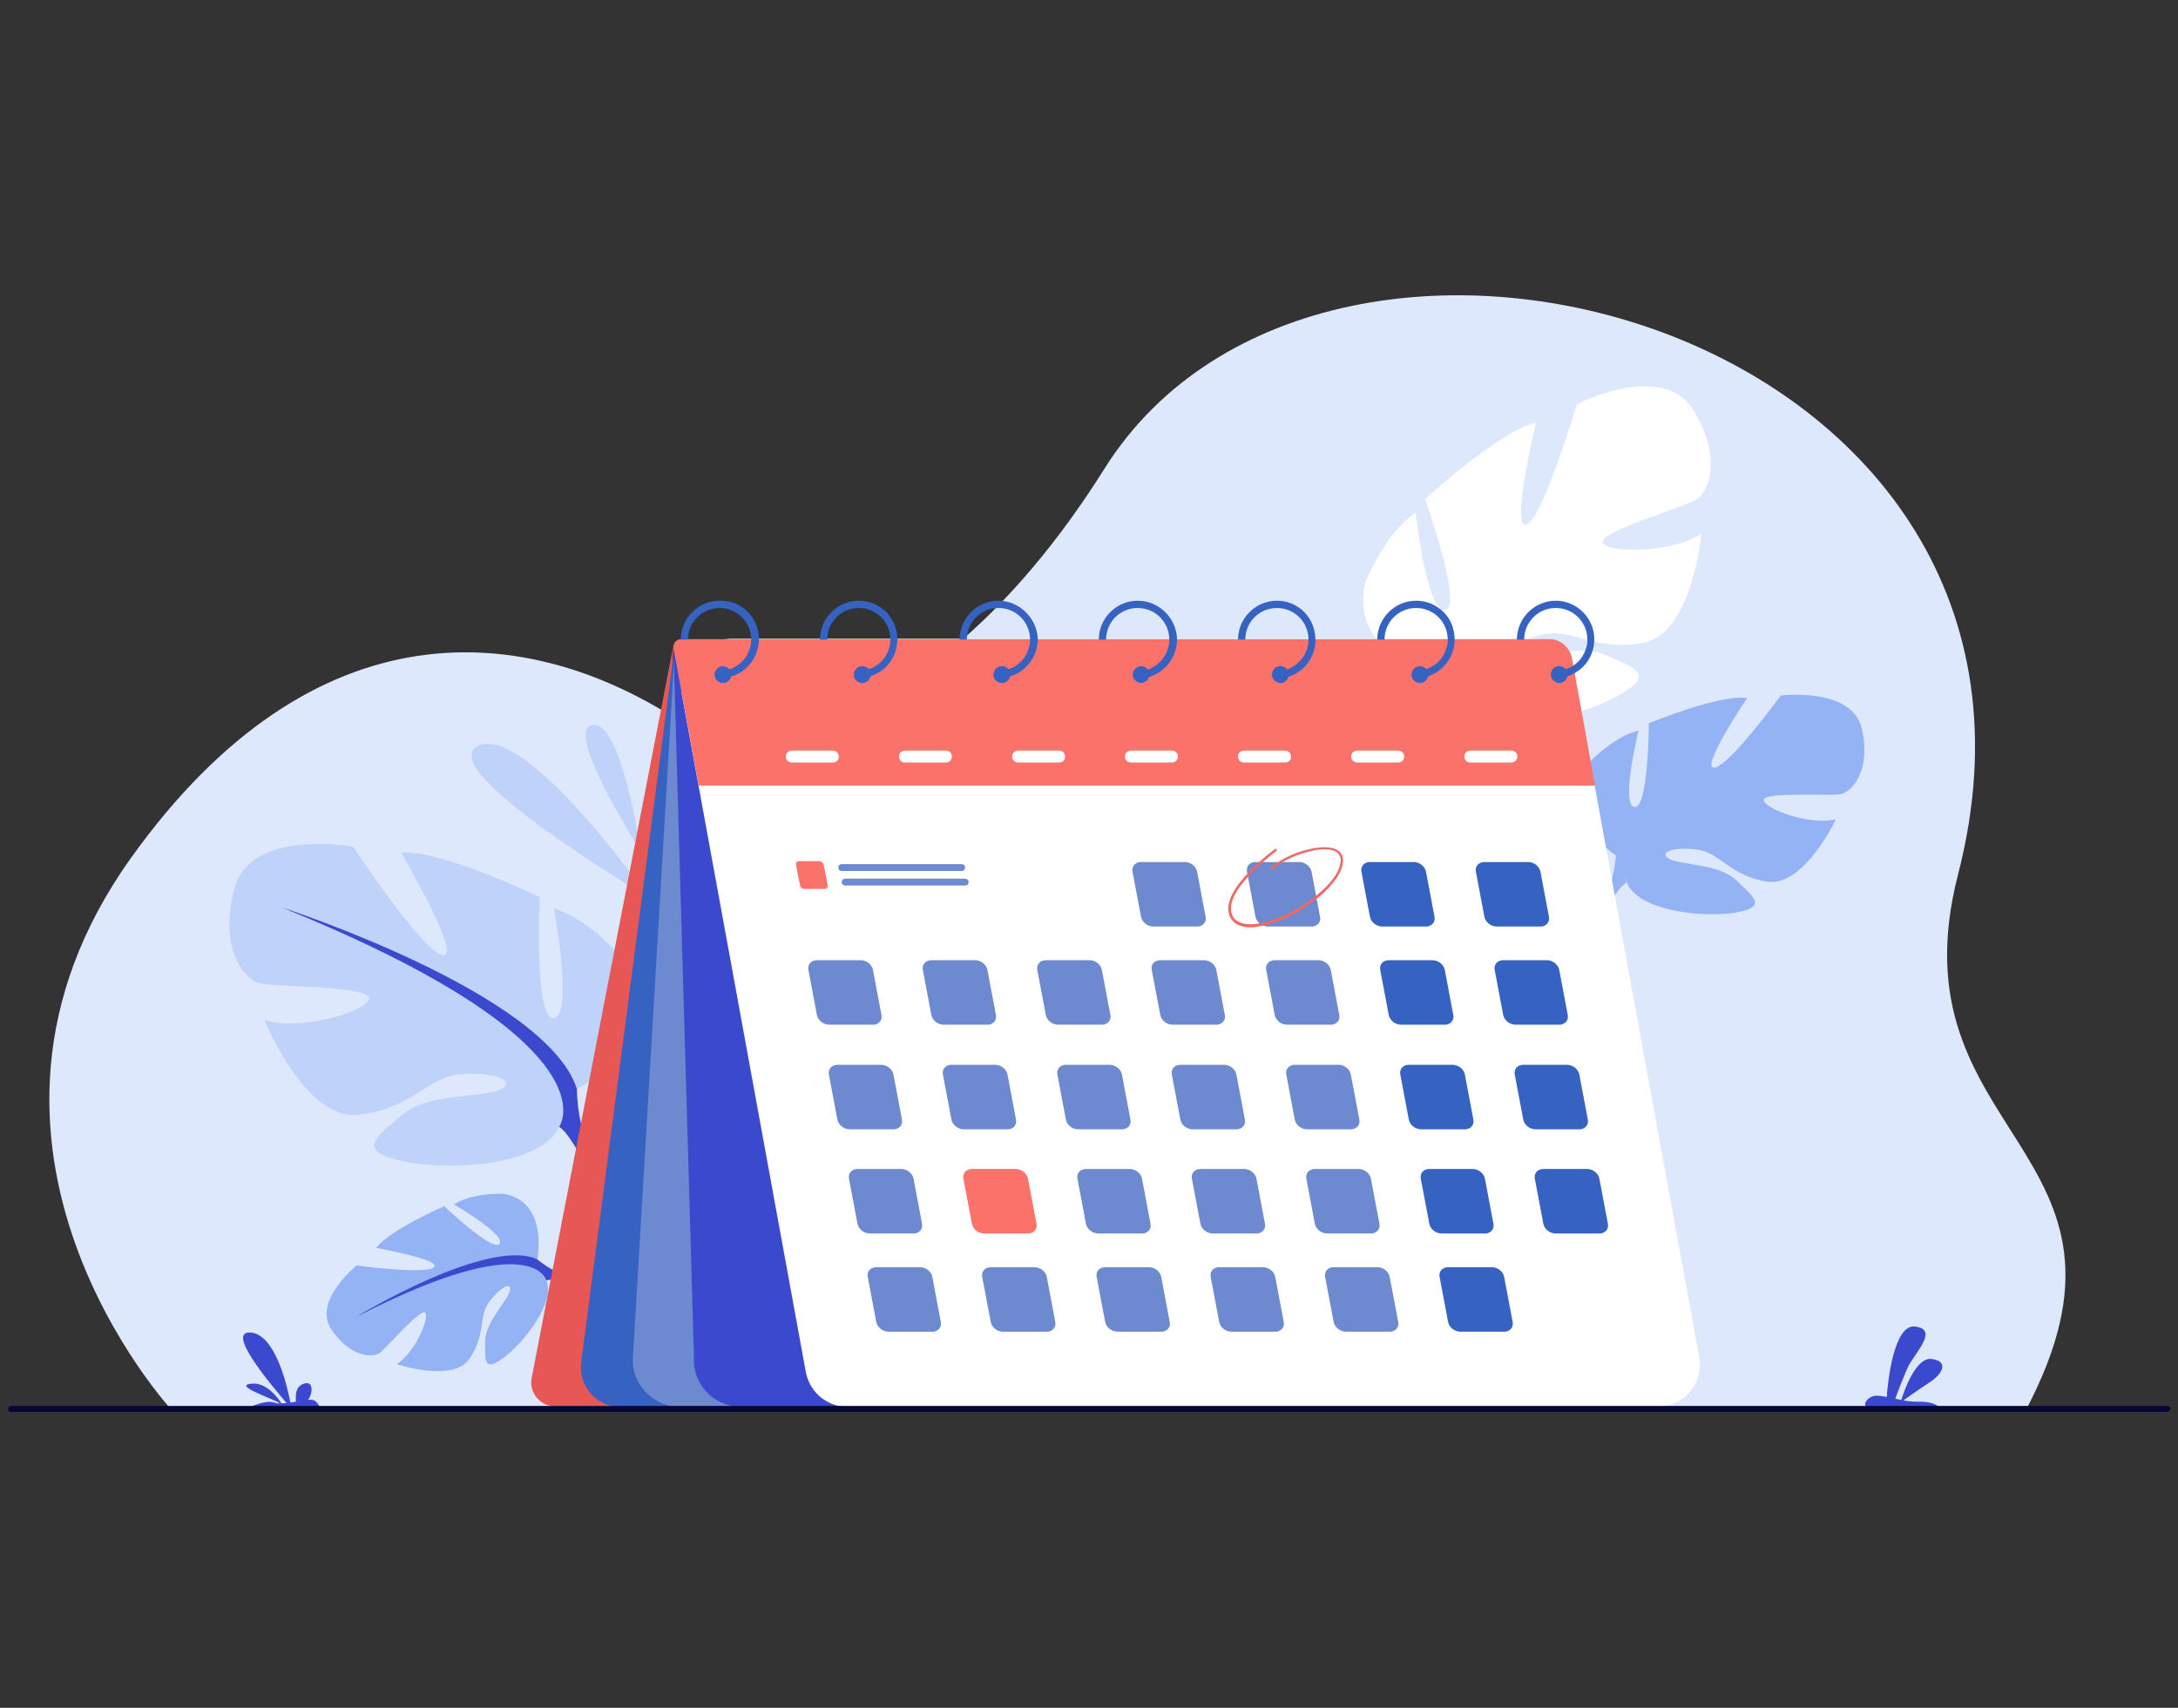 <?xml version="1.0" encoding="utf-8"?>
<!-- Generator: Adobe Illustrator 26.0.2, SVG Export Plug-In . SVG Version: 6.00 Build 0)  -->
<svg version="1.1" id="Layer_1" xmlns="http://www.w3.org/2000/svg" xmlns:xlink="http://www.w3.org/1999/xlink" x="0px" y="0px"
	 viewBox="0 0 510 400" style="enable-background:new 0 0 510 400;" xml:space="preserve">
<rect x="0" y="0" width="510" height="400" fill="#333333" stroke="none"/>
<style type="text/css">
	.st0{fill:#DDE8FD;}
	.st1{fill:#BED2FA;}
	.st2{fill:#93B3F4;}
	.st3{fill:#3A49CD;}
	.st4{fill:#E75755;}
	.st5{fill:#FFFFFF;}
	.st6{fill:#3662C1;}
	.st7{fill:#6D89CF;}
	.st8{fill:#FA7269;}
	.st9{fill:#ED6966;}
	.st10{fill:#060632;}
</style>
<g id="Group_2243" transform="translate(-16784 235)">
	<g id="Group_2241" transform="translate(16784 -235)">
		<path id="Path_2390" class="st0" d="M40.5,330.6c0,0-58-62.3-9.8-129.7c42.8-59.8,92.6-55.7,129.2-31.5
			c15.6,10.3,60.5,1.3,98.7-59.6c52.1-83,232.8-32.7,199.9,95c-15.9,61.8,48.5,64,15.7,125.8L40.5,330.6z"/>
		<path id="Path_2391" class="st1" d="M151.9,210.2c0,0-28.7-40.8-39.9-35.5S151.9,210.2,151.9,210.2"/>
		<path id="Path_2392" class="st1" d="M150,199.3c0,0-4.4-30.7-11.3-29.5S150,199.3,150,199.3"/>
		<path id="Path_2393" class="st2" d="M125.8,295c0,0,2.8-13.7-8-15.4c0,0-7.3-0.3-11.5,2.5c0,0,12.1,7,10.7,9.2s-13-8.8-13-8.8
			s-13,5.7-15.9,9.8c0,0,15.4,2.7,13.5,4.5s-18.1-0.4-18.1-0.4s-10.4,8.4-5.9,15s9.7,6.6,11.3,5.5c1.6-1.2,9.7-10.7,10.7-9.4
			c1,1.3-2.5,9.4-6.7,12c0,0,13.1,4.4,17-1.2c3.9-5.6,2.1-9.9,4.6-13.3s5.4-5,4.9-2.7c-0.5,2.3-5.7,7.3-5.8,11.7
			c0,4.5-0.5,7.7,4.6,3.8c5.1-4,11.9-13.1,9.7-18L125.8,295z"/>
		<path id="Path_2394" class="st3" d="M83.3,308.5c0,0,30.6-18.7,42.4-13.6c3.2,2.6,7,4.4,11.1,5.3l1.8,1.6c0,0-8.6-2.7-10.7-1.9
			C128,299.9,124.8,287.1,83.3,308.5"/>
		<path id="Path_2395" class="st3" d="M136.9,300.2c0,0,9.5,1.2,14.9,9.8l-1.2,0.8c0,0-7.3-8-13.1-9.4S136.9,300.2,136.9,300.2"/>
		<path id="Path_2396" class="st1" d="M135.1,255.1c0,0,22.2-12.4,11.8-29.3c0,0-8.3-10.4-17.2-13c0,0,4.7,25.1,0,25.7
			c-4.7,0.6-3.3-28.4-3.3-28.4s-23.4-11.2-32.5-10.4c0,0,14.5,24.6,9.8,24c-4.7-0.6-21-25.4-21-25.4s-24-4.4-27.8,9.8
			c-3.8,14.2,2.4,21.3,5.9,22.2s26.3,0.6,25.7,3.6c-0.6,3-16,7.7-24.6,5c0,0,9.5,23.4,21.9,22.2s16.3-8.9,24-9.5s13.3,1.5,9.5,3.5
			c-3.8,2.1-16.9,0.7-23.1,6c-6.2,5.3-11.2,8.5,0.3,10.9s32.2,0.9,36.4-8L135.1,255.1z"/>
		<path id="Path_2397" class="st3" d="M65.9,212.5c0,0,62.1,20.1,69.2,42.6c0,0-0.3,10.1,5.9,21.6v4.4c0,0-6.5-15.1-10.1-17.2
			C131,264,144.9,244.5,65.9,212.5"/>
		<path id="Path_2398" class="st3" d="M141,276.7c0,0,9.6,14.5,4.1,32.3l-2.5-0.7c0,0,2.4-19.5-2.6-29.3
			C135.1,269.2,141,276.7,141,276.7"/>
		<path id="Path_2399" class="st4" d="M157.7,151.1l-33.2,171.6c-0.6,3.1,1.4,6,4.5,6.6c0.4,0.1,0.7,0.1,1.1,0.1h17.5L157.7,151.1z"
			/>
		<path id="Path_2400" class="st2" d="M378.3,200.3c0,0-14.9-9.5-7.1-20.8c0,0,6.2-6.9,12.5-8.4c0,0-4.3,17.3-1,17.9
			c3.3,0.6,3.4-19.6,3.4-19.6s16.7-6.9,23-5.9c0,0-11.1,16.5-7.7,16.3s15.6-16.9,15.6-16.9s16.8-2.1,19,7.9s-2.5,14.7-5,15.2
			c-2.5,0.5-18.3-0.6-18,1.4c0.3,2.1,10.8,6,16.9,4.5c0,0-7.5,15.9-16.1,14.6c-8.6-1.3-11-6.8-16.3-7.5c-5.3-0.7-9.3,0.5-6.7,2.1
			c2.6,1.6,11.7,1.1,15.8,5.1c4.1,3.9,7.5,6.4-0.6,7.6c-8.1,1.2-22.5-0.7-25-7L378.3,200.3z"/>
		<path id="Path_2401" class="st2" d="M428.2,173.4c0,0-44,11.5-49.8,26.9c-0.4,5.3-2.2,10.3-5,14.8l-0.2,3.1c0,0,5.1-10.2,7.7-11.5
			C380.9,206.6,372,192.5,428.2,173.4"/>
		<path id="Path_2402" class="st2" d="M373.4,215.1c0,0-7.2,9.7-4.1,22.3l1.7-0.4c0,0-0.9-13.7,3-20.3
			C377.8,210.1,373.4,215,373.4,215.1"/>
		<path id="Path_2403" class="st5" d="M338.1,158.9c0,0-22.9-5-18.3-22.7c0,0,4.5-11.4,11.7-16.1c0,0,2.6,23.5,6.9,22.8
			s-4.7-26-4.7-26s17.6-16.2,26-17.9c0,0-6.2,25.6-2.2,23.8s11.7-28.1,11.7-28.1s20-10.3,27.2,1.2s3.6,19.5,0.7,21.2
			c-2.9,1.7-23.1,7.6-21.8,10c1.3,2.5,16.2,2.5,23.1-2.1c0,0-2.1,23.2-13.4,25.5c-11.3,2.3-16.8-3.5-23.7-1.9
			c-7,1.5-11.4,4.9-7.4,5.7c4,0.8,15.1-3.9,22-0.9c6.9,3,12.2,4.5,2.7,9.7c-9.6,5.2-28.3,9.4-34.3,2.7L338.1,158.9z"/>
		<path id="Path_2404" class="st5" d="M387.9,102.7c0,0-49.5,34.4-49.8,56.2c0,0,3,8.8,0.6,20.7l1.2,3.9c0,0,1.7-15.1,4.3-17.9
			C344.2,165.7,326.7,152.1,387.9,102.7"/>
		<path id="Path_2405" class="st5" d="M338.7,179.6c0,0-4.6,15.4,5,29.6l2-1.2c0,0-7.3-16.6-5.5-26.6
			C342,171.3,338.7,179.6,338.7,179.6"/>
		<path id="Path_2406" class="st6" d="M158.1,150.5l-22,168.5c-0.7,5.1,2.9,9.8,8,10.5c0.4,0.1,0.8,0.1,1.2,0.1h32.3l-18.2-179.7
			L158.1,150.5z"/>
		<path id="Path_2407" class="st7" d="M158.1,150.5l-9.9,167.4c-0.4,6,4.3,11.2,10.3,11.6c0.2,0,0.4,0,0.6,0h48.1L158.1,150.5z"/>
		<path id="Path_2408" class="st3" d="M157.7,151.8l4.8,166.1c-0.4,6,4.3,11.2,10.3,11.6c0.2,0,0.4,0,0.6,0h48.1L157.7,151.8z"/>
		<path id="Path_2409" class="st5" d="M388.2,329.5H198.4c-4.7,0-8.8-3.4-9.7-8.1l-28.9-158c-1.2-6.3,3-12.4,9.4-13.6
			c0.7-0.1,1.4-0.2,2.1-0.2h187.6c4.7,0,8.8,3.4,9.7,8.1l29.3,160.2c1,5.3-2.6,10.4-7.9,11.4C389.4,329.4,388.8,329.5,388.2,329.5"
			/>
		<path id="Path_2410" class="st8" d="M163.6,184h209.9l-5.4-29.8c-0.5-2.6-2.7-4.5-5.3-4.5H159.5c-1,0-1.8,0.8-1.8,1.8
			c0,0.1,0,0.2,0,0.3L163.6,184z"/>
		<path id="Path_2411" class="st6" d="M168.5,140.7c-5,0-9.1,4.1-9.1,9.1h1.7c0-4.1,3.3-7.4,7.4-7.4c4.1,0,7.4,3.3,7.4,7.4
			c0,3.1-2,5.9-4.9,6.9c-0.6,0.2-1.3,0.4-2,0.4v1.7c0.8,0,1.6-0.2,2.3-0.4c3-0.9,5.3-3.3,6.1-6.4c1.3-4.9-1.6-9.8-6.5-11.1
			C170.1,140.8,169.3,140.7,168.5,140.7"/>
		<path id="Path_2412" class="st6" d="M171.3,158c0,0.2,0,0.4-0.1,0.5c-0.3,1.1-1.4,1.7-2.4,1.4c-1.1-0.3-1.7-1.4-1.4-2.4
			c0.3-1.1,1.4-1.7,2.4-1.4c0.4,0.1,0.8,0.4,1,0.7C171.2,157.1,171.3,157.6,171.3,158"/>
		<path id="Path_2413" class="st6" d="M201.1,140.7c-5,0-9.1,4.1-9.1,9.1h1.7c0-4.1,3.3-7.4,7.4-7.4c4.1,0,7.4,3.3,7.4,7.4
			c0,0.8-0.1,1.6-0.4,2.3c-0.7,2.2-2.4,3.9-4.6,4.6c-0.6,0.2-1.3,0.4-2,0.4v1.7c0.8,0,1.6-0.2,2.3-0.4c4.8-1.5,7.4-6.6,5.9-11.4
			C208.6,143.3,205.1,140.7,201.1,140.7"/>
		<path id="Path_2414" class="st6" d="M203.9,158c0,0.2,0,0.4-0.1,0.5c-0.3,1.1-1.4,1.7-2.4,1.4c-1.1-0.3-1.7-1.4-1.4-2.4
			c0.3-1.1,1.4-1.7,2.4-1.4C203.3,156.3,203.9,157.1,203.9,158"/>
		<path id="Path_2415" class="st6" d="M233.8,140.7c-5,0-9.1,4.1-9.1,9.1h1.7c0-4.1,3.3-7.4,7.4-7.4c4.1,0,7.4,3.3,7.4,7.4
			c0,3.1-2,5.9-4.9,6.9c-0.6,0.2-1.3,0.4-2,0.4v1.7c5-0.2,8.9-4.5,8.7-9.5C242.6,144.6,238.6,140.7,233.8,140.7"/>
		<path id="Path_2416" class="st6" d="M236.6,158c0,0.2,0,0.4-0.1,0.5c-0.3,1.1-1.4,1.7-2.4,1.4c-1.1-0.3-1.7-1.4-1.4-2.4
			c0.3-1.1,1.4-1.7,2.4-1.4C236,156.3,236.6,157.1,236.6,158"/>
		<path id="Path_2417" class="st6" d="M266.4,140.7c-5,0-9.1,4.1-9.1,9.1h1.7c0-4.1,3.3-7.4,7.4-7.4c4.1,0,7.4,3.3,7.4,7.4
			c0,3.1-2,5.9-4.9,7c-0.6,0.2-1.3,0.4-2,0.4v1.7c5-0.2,8.9-4.5,8.7-9.5C275.3,144.6,271.3,140.7,266.4,140.7"/>
		<path id="Path_2418" class="st6" d="M269.2,158c0,0.2,0,0.4-0.1,0.5c-0.3,1-1.4,1.7-2.4,1.4c-1-0.3-1.7-1.4-1.4-2.4
			c0.3-1,1.4-1.7,2.4-1.4c0.4,0.1,0.8,0.4,1,0.7C269.1,157.1,269.2,157.6,269.2,158"/>
		<path id="Path_2419" class="st6" d="M299,140.7c-5,0-9.1,4.1-9.1,9.1h1.7c0-4.1,3.3-7.4,7.4-7.4c4.1,0,7.4,3.3,7.4,7.4
			c0,3.1-2,5.9-5,7c-0.6,0.2-1.3,0.4-2,0.4v1.7c0.8,0,1.6-0.2,2.3-0.4c4.8-1.5,7.4-6.6,5.9-11.4C306.5,143.3,303,140.7,299,140.7"/>
		<path id="Path_2420" class="st6" d="M301.8,158c0,0.2,0,0.4-0.1,0.5c-0.3,1.1-1.4,1.7-2.4,1.4s-1.7-1.4-1.4-2.4
			c0.3-1.1,1.4-1.7,2.4-1.4C301.2,156.3,301.8,157.1,301.8,158"/>
		<path id="Path_2421" class="st6" d="M331.6,140.7c-5,0-9.1,4.1-9.1,9.1h1.7c0-4.1,3.3-7.4,7.4-7.4c4.1,0,7.4,3.3,7.4,7.4
			c0,0.8-0.1,1.6-0.4,2.3c-0.7,2.2-2.4,3.9-4.6,4.6c-0.6,0.2-1.3,0.4-2,0.4v1.7c0.8,0,1.6-0.2,2.3-0.4c4.8-1.5,7.4-6.6,5.9-11.4
			C339.1,143.3,335.6,140.7,331.6,140.7"/>
		<path id="Path_2422" class="st6" d="M334.5,158c0,0.2,0,0.4-0.1,0.5c-0.3,1.1-1.4,1.7-2.4,1.4c-1.1-0.3-1.7-1.4-1.4-2.4
			c0.3-1.1,1.4-1.7,2.4-1.4c0.4,0.1,0.8,0.4,1,0.7C334.3,157.1,334.5,157.6,334.5,158"/>
		<path id="Path_2423" class="st6" d="M364.3,140.7c-5,0-9.1,4.1-9.1,9.1h1.7c0-4.1,3.3-7.4,7.4-7.4c4.1,0,7.4,3.3,7.4,7.4
			c0,0.8-0.1,1.6-0.4,2.3c-0.7,2.2-2.4,3.9-4.6,4.6c-0.6,0.2-1.3,0.4-2,0.4v1.7c0.8,0,1.6-0.2,2.3-0.4c4.8-1.5,7.4-6.6,5.9-11.4
			C371.7,143.3,368.2,140.7,364.3,140.7"/>
		<path id="Path_2424" class="st6" d="M367.1,158c0,0.2,0,0.4-0.1,0.5c-0.3,1.1-1.4,1.7-2.4,1.4s-1.7-1.4-1.4-2.4
			c0.3-1.1,1.4-1.7,2.4-1.4C366.5,156.3,367.1,157.1,367.1,158"/>
		<path id="Path_2425" class="st7" d="M285,240h-10.6c-1.3-0.1-2.4-1-2.7-2.2l-2-10.6c-0.2-1,0.3-1.9,1.3-2.2c0.2,0,0.3-0.1,0.5-0.1
			h10.6c1.3,0.1,2.4,1,2.7,2.2l2,10.6c0.2,1-0.3,1.9-1.3,2.2C285.3,240,285.2,240,285,240"/>
		<path id="Path_2426" class="st7" d="M311.8,240h-10.6c-1.3-0.1-2.4-1-2.7-2.2l-2-10.6c-0.2-1,0.3-1.9,1.3-2.2
			c0.2,0,0.3-0.1,0.5-0.1h10.6c1.3,0.1,2.4,1,2.7,2.2l2,10.6c0.2,1-0.3,1.9-1.3,2.2C312.1,240,311.9,240,311.8,240"/>
		<path id="Path_2427" class="st6" d="M338.5,240h-10.6c-1.3-0.1-2.4-1-2.7-2.2l-2-10.6c-0.2-1,0.3-1.9,1.3-2.2
			c0.2,0,0.3-0.1,0.5-0.1h10.6c1.3,0.1,2.4,1,2.7,2.2l2,10.6c0.2,1-0.3,1.9-1.3,2.2C338.9,240,338.7,240,338.5,240"/>
		<path id="Path_2428" class="st7" d="M204.7,240H194c-1.3-0.1-2.4-1-2.7-2.2l-2-10.6c-0.2-1,0.3-1.9,1.3-2.2c0.2,0,0.3-0.1,0.5-0.1
			h10.6c1.3,0.1,2.4,1,2.7,2.2l2,10.6c0.2,1-0.3,1.9-1.3,2.2C205,240,204.8,240,204.7,240"/>
		<path id="Path_2429" class="st8" d="M193,208.2h-4.6c-0.6,0-1-0.4-1.1-1l-0.9-4.6c-0.1-0.4,0.1-0.8,0.6-0.9c0.1,0,0.1,0,0.2,0h4.6
			c0.6,0,1,0.4,1.1,1l0.9,4.6c0.1,0.4-0.1,0.8-0.6,0.9C193.2,208.2,193.1,208.2,193,208.2"/>
		<path id="Path_2430" class="st7" d="M231.4,240h-10.6c-1.3-0.1-2.4-1-2.7-2.2l-2-10.6c-0.2-1,0.3-1.9,1.3-2.2
			c0.2,0,0.3-0.1,0.5-0.1h10.6c1.3,0.1,2.4,1,2.7,2.2l2,10.6c0.2,1-0.3,1.9-1.3,2.2C231.8,240,231.6,240,231.4,240"/>
		<path id="Path_2431" class="st7" d="M258.2,240h-10.6c-1.3-0.1-2.4-1-2.7-2.2l-2-10.6c-0.2-1,0.3-1.9,1.3-2.2
			c0.2,0,0.3-0.1,0.5-0.1h10.6c1.3,0.1,2.4,1,2.7,2.2l2,10.6c0.2,1-0.3,1.9-1.3,2.2C258.5,240,258.4,240,258.2,240"/>
		<path id="Path_2432" class="st6" d="M365.3,240h-10.6c-1.3-0.1-2.4-1-2.7-2.2l-2-10.6c-0.2-1,0.3-1.9,1.3-2.2
			c0.2,0,0.3-0.1,0.5-0.1h10.6c1.3,0.1,2.4,1,2.7,2.2l2,10.6c0.2,1-0.3,1.9-1.3,2.2C365.6,240,365.5,240,365.3,240"/>
		<path id="Path_2433" class="st7" d="M280.5,217h-10.6c-1.3-0.1-2.4-1-2.7-2.2l-2-10.6c-0.2-1,0.3-1.9,1.3-2.2
			c0.2,0,0.3-0.1,0.5-0.1h10.6c1.3,0.1,2.4,1,2.7,2.2l2,10.6c0.2,1-0.3,1.9-1.3,2.2C280.9,217,280.7,217,280.5,217"/>
		<path id="Path_2434" class="st7" d="M307.3,217h-10.6c-1.3-0.1-2.4-1-2.7-2.2l-2-10.6c-0.2-1,0.3-1.9,1.3-2.2
			c0.2,0,0.3-0.1,0.5-0.1h10.6c1.3,0.1,2.4,1,2.7,2.2l2,10.6c0.2,1-0.3,1.9-1.3,2.2C307.7,217,307.5,217,307.3,217"/>
		<path id="Path_2435" class="st6" d="M334.1,217h-10.6c-1.3-0.1-2.4-1-2.7-2.2l-2-10.6c-0.2-1,0.3-1.9,1.3-2.2
			c0.2,0,0.3-0.1,0.5-0.1h10.6c1.3,0.1,2.4,1,2.7,2.2l2,10.6c0.2,1-0.3,1.9-1.3,2.2C334.4,217,334.3,217,334.1,217"/>
		<path id="Path_2436" class="st6" d="M360.9,217h-10.6c-1.3-0.1-2.4-1-2.7-2.2l-2-10.6c-0.2-1,0.3-1.9,1.3-2.2
			c0.2,0,0.3-0.1,0.5-0.1H358c1.3,0.1,2.4,1,2.7,2.2l2,10.6c0.2,1-0.3,1.9-1.3,2.2C361.2,217,361,217,360.9,217"/>
		<path id="Path_2437" class="st7" d="M289.7,264.5h-10.6c-1.3-0.1-2.4-1-2.7-2.2l-2-10.6c-0.2-1,0.3-1.9,1.3-2.2
			c0.2,0,0.3-0.1,0.5-0.1h10.6c1.3,0.1,2.4,1,2.7,2.2l2,10.6c0.2,1-0.3,1.9-1.3,2.2C290,264.4,289.9,264.5,289.7,264.5"/>
		<path id="Path_2438" class="st7" d="M316.5,264.5h-10.6c-1.3-0.1-2.4-1-2.7-2.2l-2-10.6c-0.2-1,0.3-1.9,1.3-2.2
			c0.2,0,0.3-0.1,0.5-0.1h10.6c1.3,0.1,2.4,1,2.7,2.2l2,10.6c0.2,1-0.3,1.9-1.3,2.2C316.8,264.4,316.6,264.5,316.5,264.5"/>
		<path id="Path_2439" class="st6" d="M343.2,264.5h-10.6c-1.3-0.1-2.4-1-2.7-2.2l-2-10.6c-0.2-1,0.3-1.9,1.3-2.2
			c0.2,0,0.3-0.1,0.5-0.1h10.6c1.3,0.1,2.4,1,2.7,2.2l2,10.6c0.2,1-0.3,1.9-1.3,2.2C343.6,264.4,343.4,264.5,343.2,264.5"/>
		<path id="Path_2440" class="st7" d="M209.4,264.5h-10.6c-1.3-0.1-2.4-1-2.7-2.2l-2-10.6c-0.2-1,0.3-1.9,1.3-2.2
			c0.2,0,0.3-0.1,0.5-0.1h10.6c1.3,0.1,2.4,1,2.7,2.2l2,10.6c0.2,1-0.3,1.9-1.3,2.2C209.7,264.4,209.5,264.5,209.4,264.5"/>
		<path id="Path_2441" class="st7" d="M236.1,264.5h-10.6c-1.3-0.1-2.4-1-2.7-2.2l-2-10.6c-0.2-1,0.3-1.9,1.3-2.2
			c0.2,0,0.3-0.1,0.5-0.1h10.6c1.3,0.1,2.4,1,2.7,2.2l2,10.6c0.2,1-0.3,1.9-1.3,2.2C236.5,264.4,236.3,264.5,236.1,264.5"/>
		<path id="Path_2442" class="st7" d="M262.9,264.5h-10.6c-1.3-0.1-2.4-1-2.7-2.2l-2-10.6c-0.2-1,0.3-1.9,1.3-2.2
			c0.2,0,0.3-0.1,0.5-0.1H260c1.3,0.1,2.4,1,2.7,2.2l2,10.6c0.2,1-0.3,1.9-1.3,2.2C263.3,264.4,263.1,264.5,262.9,264.5"/>
		<path id="Path_2443" class="st6" d="M370,264.5h-10.6c-1.3-0.1-2.4-1-2.7-2.2l-2-10.6c-0.2-1,0.3-1.9,1.3-2.2
			c0.2,0,0.3-0.1,0.5-0.1h10.6c1.3,0.1,2.4,1,2.7,2.2l2,10.6c0.2,1-0.3,1.9-1.3,2.2C370.4,264.4,370.2,264.5,370,264.5"/>
		<path id="Path_2444" class="st7" d="M294.4,288.9h-10.6c-1.3-0.1-2.4-1-2.7-2.2l-2-10.6c-0.2-1,0.3-1.9,1.3-2.2
			c0.2,0,0.3-0.1,0.5-0.1h10.6c1.3,0.1,2.4,1,2.7,2.2l2,10.6c0.2,1-0.3,1.9-1.3,2.2C294.7,288.9,294.6,288.9,294.4,288.9"/>
		<path id="Path_2445" class="st7" d="M321.2,288.9h-10.6c-1.3-0.1-2.4-1-2.7-2.2l-2-10.6c-0.2-1,0.3-1.9,1.3-2.2
			c0.2,0,0.3-0.1,0.5-0.1h10.6c1.3,0.1,2.4,1,2.7,2.2l2,10.6c0.2,1-0.3,1.9-1.3,2.2C321.5,288.9,321.4,288.9,321.2,288.9"/>
		<path id="Path_2446" class="st6" d="M348,288.9h-10.6c-1.3-0.1-2.4-1-2.7-2.2l-2-10.6c-0.2-1,0.3-1.9,1.3-2.2
			c0.2,0,0.3-0.1,0.5-0.1H345c1.3,0.1,2.4,1,2.7,2.2l2,10.6c0.2,1-0.3,1.9-1.3,2.2C348.3,288.9,348.1,288.9,348,288.9"/>
		<path id="Path_2447" class="st7" d="M214.1,288.9h-10.6c-1.3-0.1-2.4-1-2.7-2.2l-2-10.6c-0.2-1,0.3-1.9,1.3-2.2
			c0.2,0,0.3-0.1,0.5-0.1h10.6c1.3,0.1,2.4,1,2.7,2.2l2,10.6c0.2,1-0.3,1.9-1.3,2.2C214.4,288.9,214.2,288.9,214.1,288.9"/>
		<path id="Path_2448" class="st8" d="M240.9,288.9h-10.6c-1.3-0.1-2.4-1-2.7-2.2l-2-10.6c-0.2-1,0.3-1.9,1.3-2.2
			c0.2,0,0.3-0.1,0.5-0.1h10.6c1.3,0.1,2.4,1,2.7,2.2l2,10.6c0.2,1-0.3,1.9-1.3,2.2C241.2,288.9,241,288.9,240.9,288.9"/>
		<path id="Path_2449" class="st7" d="M267.6,288.9H257c-1.3-0.1-2.4-1-2.7-2.2l-2-10.6c-0.2-1,0.3-1.9,1.3-2.2
			c0.2,0,0.3-0.1,0.5-0.1h10.6c1.3,0.1,2.4,1,2.7,2.2l2,10.6c0.2,1-0.3,1.9-1.3,2.2C268,288.9,267.8,288.9,267.6,288.9"/>
		<path id="Path_2450" class="st6" d="M374.7,288.9h-10.6c-1.3-0.1-2.4-1-2.7-2.2l-2-10.6c-0.2-1,0.3-1.9,1.3-2.2
			c0.2,0,0.3-0.1,0.5-0.1h10.6c1.3,0.1,2.4,1,2.7,2.2l2,10.6c0.2,1-0.3,1.9-1.3,2.2C375.1,288.9,374.9,288.9,374.7,288.9"/>
		<path id="Path_2451" class="st7" d="M298.8,311.9h-10.6c-1.3-0.1-2.4-1-2.7-2.2l-2-10.6c-0.2-1,0.3-1.9,1.3-2.2
			c0.2,0,0.3-0.1,0.5-0.1h10.6c1.3,0.1,2.4,1,2.7,2.2l2,10.6c0.2,1-0.3,1.9-1.3,2.2C299.2,311.9,299,311.9,298.8,311.9"/>
		<path id="Path_2452" class="st7" d="M325.6,311.9H315c-1.3-0.1-2.4-1-2.7-2.2l-2-10.6c-0.2-1,0.3-1.9,1.3-2.2
			c0.2,0,0.3-0.1,0.5-0.1h10.6c1.3,0.1,2.4,1,2.7,2.2l2,10.6c0.2,1-0.3,1.9-1.3,2.2C326,311.9,325.8,311.9,325.6,311.9"/>
		<path id="Path_2453" class="st6" d="M352.4,311.9h-10.6c-1.3-0.1-2.4-1-2.7-2.2l-2-10.6c-0.2-1,0.3-1.9,1.3-2.2
			c0.2,0,0.3-0.1,0.5-0.1h10.6c1.3,0.1,2.4,1,2.7,2.2l2,10.6c0.2,1-0.3,1.9-1.3,2.2C352.7,311.9,352.6,311.9,352.4,311.9"/>
		<path id="Path_2454" class="st7" d="M218.5,311.9h-10.6c-1.3-0.1-2.4-1-2.7-2.2l-2-10.6c-0.2-1,0.3-1.9,1.3-2.2
			c0.2,0,0.3-0.1,0.5-0.1h10.6c1.3,0.1,2.4,1,2.7,2.2l2,10.6c0.2,1-0.3,1.9-1.3,2.2C218.9,311.9,218.7,311.9,218.5,311.9"/>
		<path id="Path_2455" class="st7" d="M245.3,311.9h-10.6c-1.3-0.1-2.4-1-2.7-2.2l-2-10.6c-0.2-1,0.3-1.9,1.3-2.2
			c0.2,0,0.3-0.1,0.5-0.1h10.6c1.3,0.1,2.4,1,2.7,2.2l2,10.6c0.2,1-0.3,1.9-1.3,2.2C245.6,311.9,245.5,311.9,245.3,311.9"/>
		<path id="Path_2456" class="st7" d="M272.1,311.9h-10.6c-1.3-0.1-2.4-1-2.7-2.2l-2-10.6c-0.2-1,0.3-1.9,1.3-2.2
			c0.2,0,0.3-0.1,0.5-0.1h10.6c1.3,0.1,2.4,1,2.7,2.2l2,10.6c0.2,1-0.3,1.9-1.3,2.2C272.4,311.9,272.2,311.9,272.1,311.9"/>
		<path id="Path_2457" class="st7" d="M225.2,204h-28.1c-0.4,0-0.8-0.3-0.8-0.8c0-0.4,0.3-0.8,0.8-0.8h28.1c0.4,0,0.8,0.3,0.8,0.8
			C225.9,203.7,225.6,204,225.2,204"/>
		<path id="Path_2458" class="st7" d="M226,207.4h-28.1c-0.4,0-0.8-0.3-0.8-0.8c0-0.4,0.3-0.8,0.8-0.8H226c0.4,0,0.8,0.3,0.8,0.8
			C226.8,207.1,226.5,207.4,226,207.4"/>
		<path id="Path_2459" class="st5" d="M195,178.6h-9.6c-0.8,0-1.4-0.6-1.4-1.4c0-0.8,0.6-1.4,1.4-1.4h9.6c0.8,0,1.4,0.6,1.4,1.4
			C196.5,178,195.8,178.6,195,178.6"/>
		<path id="Path_2460" class="st5" d="M221.5,178.6h-9.6c-0.8,0-1.4-0.6-1.4-1.4c0-0.8,0.6-1.4,1.4-1.4h9.6c0.8,0,1.4,0.6,1.4,1.4
			C222.9,178,222.3,178.6,221.5,178.6L221.5,178.6"/>
		<path id="Path_2461" class="st5" d="M248,178.6h-9.6c-0.8,0-1.4-0.6-1.4-1.4c0-0.8,0.6-1.4,1.4-1.4h9.6c0.8,0,1.4,0.6,1.4,1.4
			C249.4,178,248.8,178.6,248,178.6L248,178.6"/>
		<path id="Path_2462" class="st5" d="M274.4,178.6h-9.6c-0.8,0-1.4-0.6-1.4-1.4c0-0.8,0.6-1.4,1.4-1.4h9.6c0.8,0,1.4,0.6,1.4,1.4
			C275.9,178,275.2,178.6,274.4,178.6L274.4,178.6"/>
		<path id="Path_2463" class="st5" d="M300.9,178.6h-9.6c-0.8,0-1.4-0.6-1.4-1.4c0-0.8,0.6-1.4,1.4-1.4h9.6c0.8,0,1.4,0.6,1.4,1.4
			C302.4,178,301.7,178.6,300.9,178.6"/>
		<path id="Path_2464" class="st5" d="M327.4,178.6h-9.6c-0.8,0-1.4-0.6-1.4-1.4c0-0.8,0.6-1.4,1.4-1.4h9.6c0.8,0,1.4,0.6,1.4,1.4
			C328.8,178,328.2,178.6,327.4,178.6"/>
		<path id="Path_2465" class="st5" d="M353.9,178.6h-9.6c-0.8,0-1.4-0.6-1.4-1.4c0-0.8,0.6-1.4,1.4-1.4h9.6c0.8,0,1.4,0.6,1.4,1.4
			C355.3,178,354.6,178.6,353.9,178.6L353.9,178.6"/>
		<path id="Path_2466" class="st9" d="M292.8,217.2c-2.1,0-3.7-0.7-4.5-2c-1.6-2.5-0.4-6,3.7-10.5c2-2.1,4.2-4.1,6.5-5.8
			c0.1-0.1,0.3-0.1,0.4,0c0.1,0.1,0.1,0.3,0,0.4c0,0,0,0,0,0c-0.1,0.1-13.6,10.1-10.1,15.5c1.1,1.7,3.5,1.8,5.3,1.6
			c3.3-0.4,7.7-2.2,11.6-4.8c4.1-2.7,7-5.8,7.9-8.4c0.6-1.7,0.4-2.9-0.6-3.6c-1.3-0.9-3.9-0.9-7.1,0c-2.9,0.8-5.6,2.1-8,4
			c-0.1,0.1-0.3,0.1-0.4,0c-0.1-0.1-0.1-0.3,0-0.4c2.4-1.9,5.2-3.3,8.2-4.1c3.4-0.9,6.2-0.9,7.6,0.1c0.9,0.6,1.7,1.8,0.8,4.3
			c-1,2.7-3.9,5.9-8.1,8.7c-4,2.7-8.5,4.5-11.9,4.9C293.7,217.2,293.3,217.2,292.8,217.2"/>
		<path id="Path_2467" class="st3" d="M454,329.5h-17c-0.9-0.8,0.6-2.5,2.2-2.6c0.9,0,1.7,0.1,2.6,0.3c0.2-3.1,1.6-17.1,6.6-16.5
			c5.7,0.6,0,6.2-1.6,9.4c-1.1,2.5-2.1,5-3,7.5c0.5,0.1,0.9,0.2,1.4,0.3c0.7-2.3,3.5-10.1,7.1-9.6c4.2,0.5,2.5,3.6-0.5,5.5
			c-2.2,1.4-4.8,3.3-6.1,4.2c1.1,0.2,2.2,0.3,3.3,0.3C452,328.2,453.5,329,454,329.5"/>
		<path id="Path_2468" class="st3" d="M65.9,328.7c-0.9-1.4-3.6-5.1-7.2-4.6c-3.9,0.5,4.3,3.1,6.9,4.6c-0.5,0-0.9,0-1.4-0.2
			c-1.7-0.6-4.6,0.6-5.5,1h16.1c-0.2-0.6-0.6-1.1-1.2-1.5c-0.5-0.2-1-0.2-1.5-0.1c1-1.1,1.6-4.7-1-3.8c-2,0.7-1.9,2.9-1.8,4.2
			c-0.4,0.1-0.8,0.1-1.3,0.2c-0.8-4.1-3.6-16.1-9.4-16.4c-5.8-0.3,5,12.4,8.5,16.5C66.8,328.6,66.3,328.7,65.9,328.7"/>
		<path id="Path_2469" class="st10" d="M507.4,330.7H2.6c-0.4,0-0.7-0.3-0.7-0.7c0-0.4,0.3-0.7,0.7-0.7c0,0,0,0,0,0h504.9
			c0.4,0,0.7,0.3,0.7,0.7C508.1,330.4,507.8,330.7,507.4,330.7"/>
	</g>
</g>
</svg>
